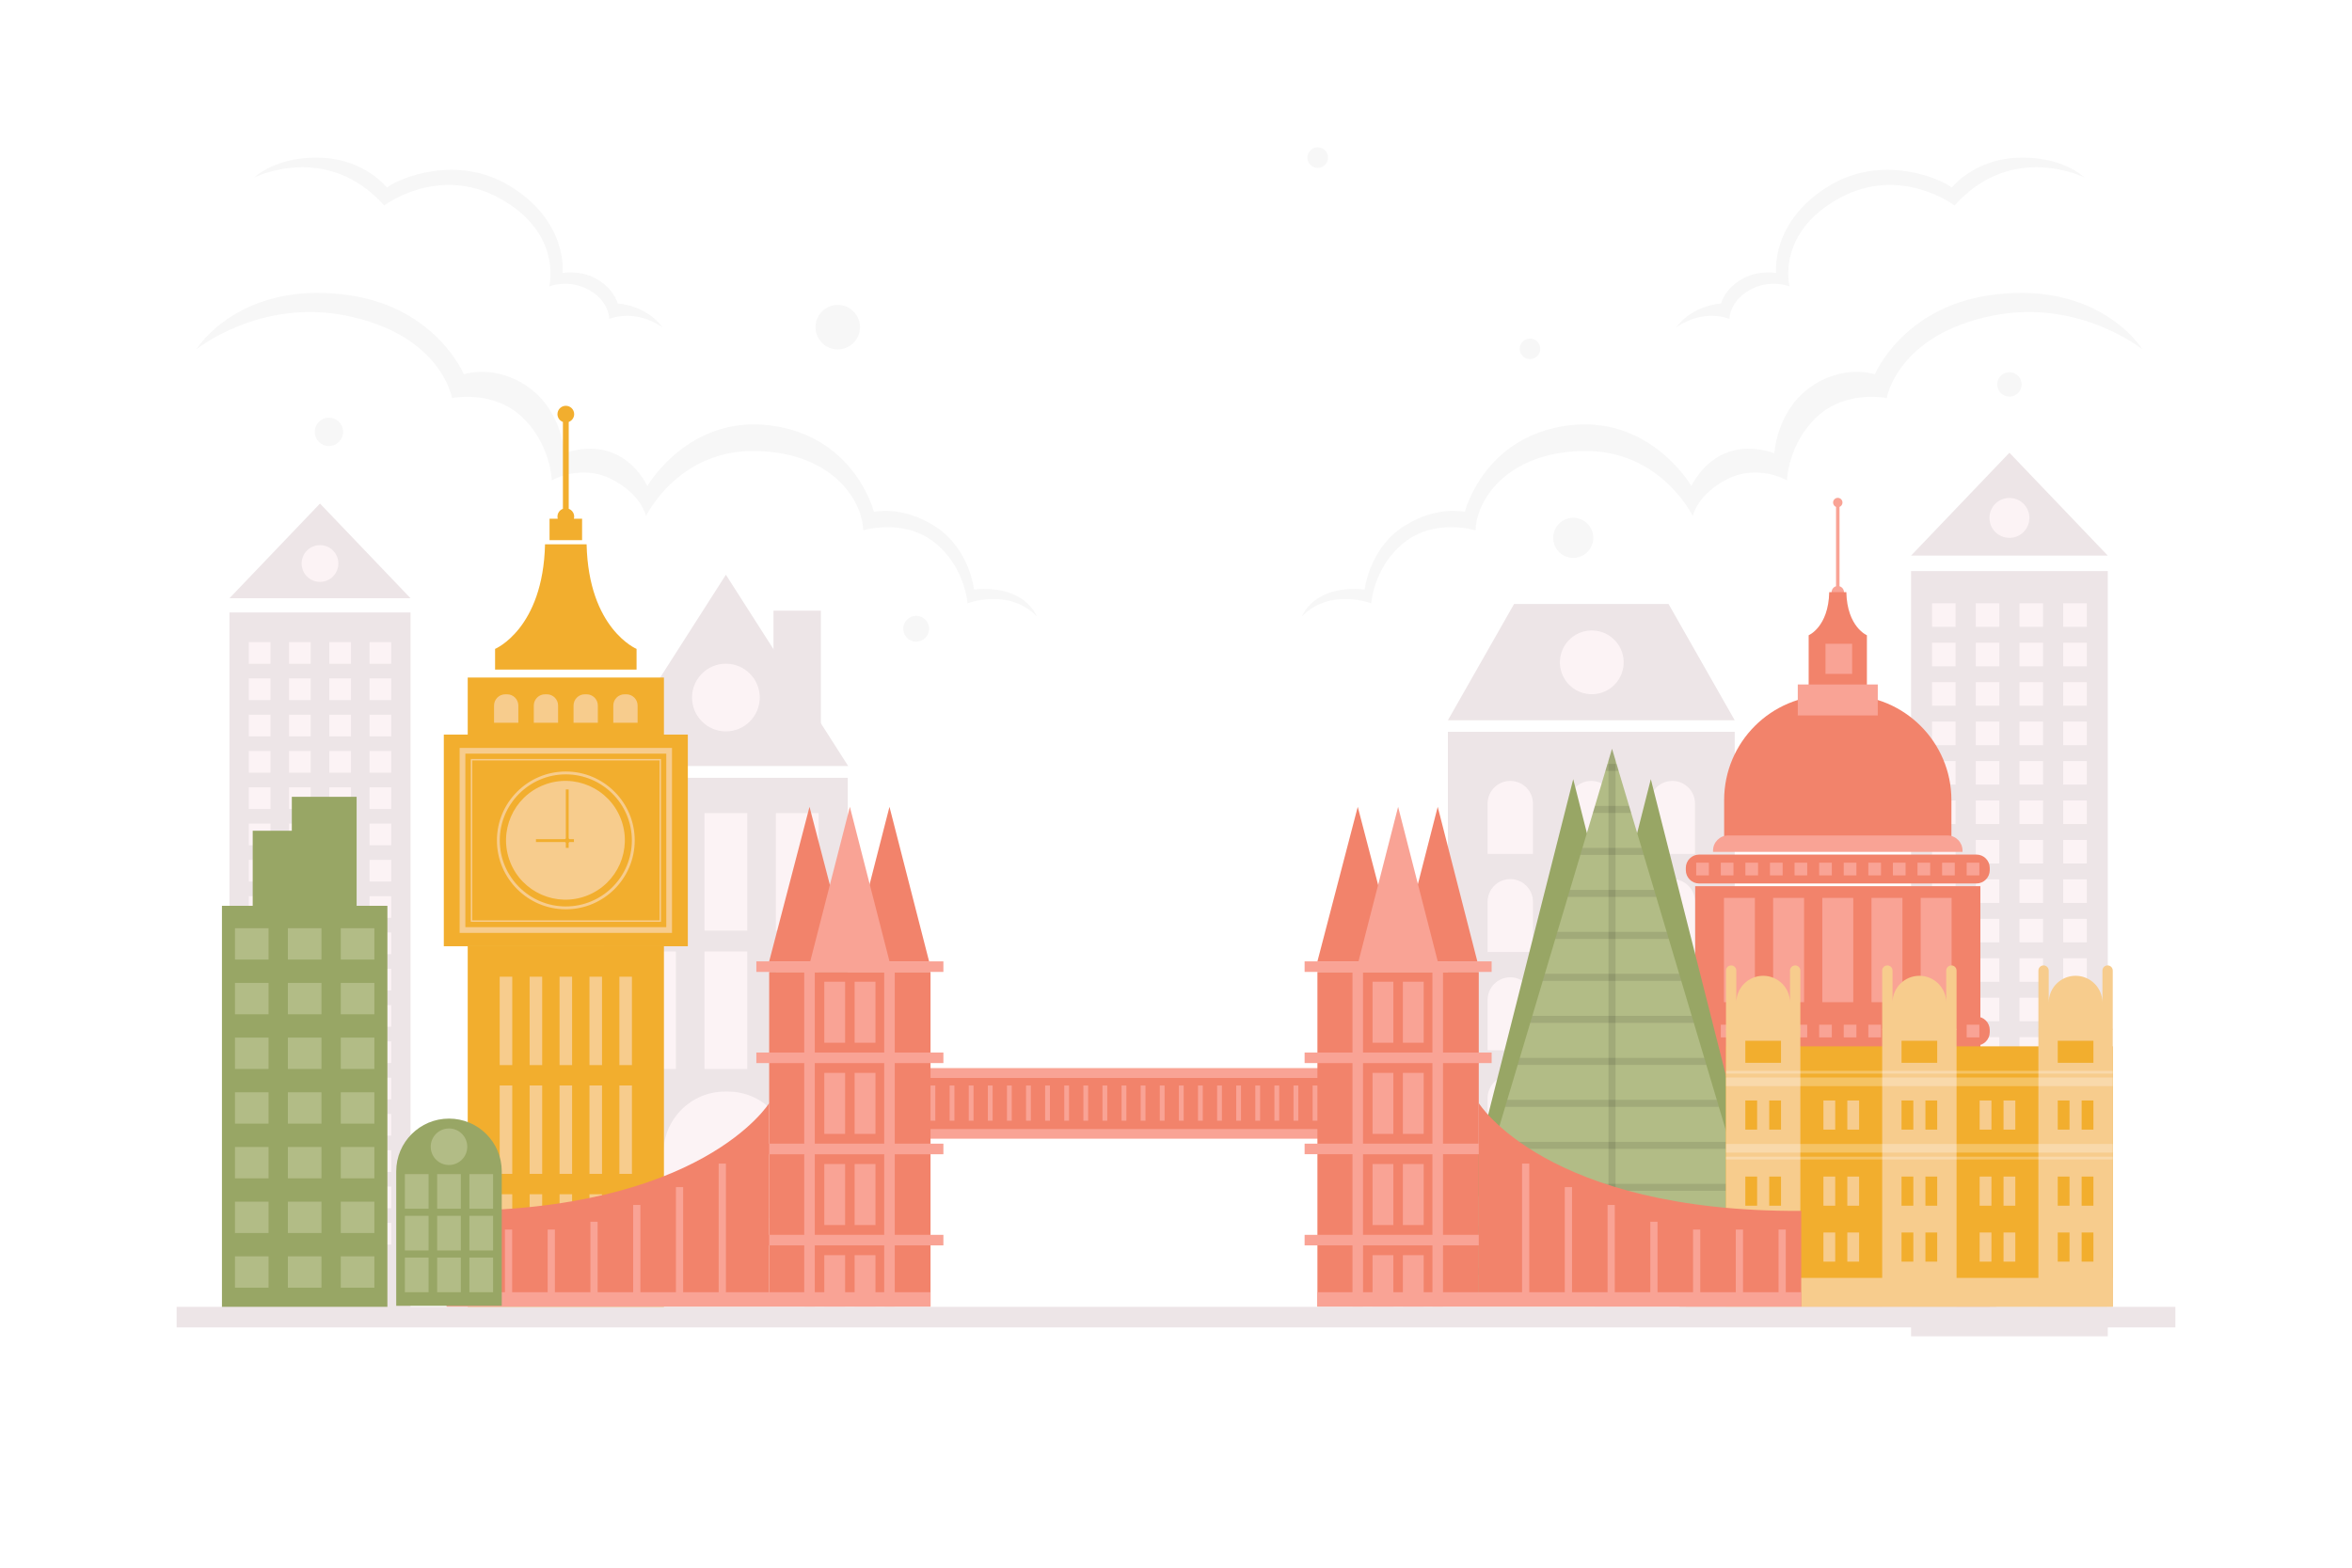 <?xml version="1.0" encoding="utf-8"?>
<!-- Generator: Adobe Illustrator 27.5.0, SVG Export Plug-In . SVG Version: 6.00 Build 0)  -->
<svg version="1.1" xmlns="http://www.w3.org/2000/svg" xmlns:xlink="http://www.w3.org/1999/xlink" x="0px" y="0px"
	 viewBox="0 0 750 500" style="enable-background:new 0 0 750 500;" xml:space="preserve">
<g id="BACKGROUND">
	<rect style="fill:#FFFFFF;" width="750" height="500"/>
</g>
<g id="OBJECTS">
	<g>
		<g>
			<path style="fill:#F7F7F7;" d="M330.626,196.609c0,0-3.689-10.221-20.021-8.585c0,0-1.4-12.989-12.319-20.071
				c-10.607-6.88-19.61-4.686-19.61-4.686s-5.874-23.73-32.435-27.508c-26.561-3.777-39.822,19.266-39.822,19.266
				s-3.248-7.374-10.94-10.538s-15.509,0.106-15.509,0.106s-0.654-13.256-11.235-20.939c-10.641-7.726-20.824-4.284-20.824-4.284
				s-8.813-21.15-36.485-25.192c-31.206-4.558-45.918,12.665-48.793,17.241c0,0,20.067-16.233,47.557-10.785
				c30.581,6.06,33.958,26.339,33.958,26.339s12.871-2.736,22.165,5.889c9.294,8.625,9.655,20.353,9.655,20.353
				s9.044-5.325,18.814-0.492c9.77,4.834,11.227,11.853,11.227,11.853s10.267-21.405,35.316-20.737
				c25.05,0.668,33.843,16.719,33.919,25.316c0,0,12.79-3.97,22.654,3.788c9.863,7.759,10.621,19.48,10.621,19.48
				S321.641,187.37,330.626,196.609z"/>
			<path style="fill:#F7F7F7;" d="M81.105,56.592c0,0,23.109-11.572,41.405,8.949c0,0,17.196-13.068,36.765-2.318
				c20.278,11.14,15.864,28.101,15.864,28.101s5.534-2.108,11.375,0.507c7.788,3.486,7.79,9.889,7.79,9.889
				s7.979-3.489,16.917,2.658c0,0-4.25-6.601-14.253-7.596c0,0-1.328-5.499-8.231-8.552c-4.579-2.025-9.331-1.174-9.331-1.174
				s1.904-16.618-17.266-27.997c-16.536-9.816-34.697-2.354-38.751,0.76c0,0-6.78-8.619-20.002-9.459
				C88.358,49.407,81.105,56.592,81.105,56.592z"/>
			<path style="fill:#F7F7F7;" d="M415.15,196.609c0,0,3.689-10.221,20.021-8.585c0,0,1.4-12.989,12.319-20.071
				c10.607-6.88,19.61-4.686,19.61-4.686s5.873-23.73,32.435-27.508c26.561-3.777,39.822,19.266,39.822,19.266
				s3.248-7.374,10.94-10.538c7.693-3.164,15.509,0.106,15.509,0.106s0.654-13.256,11.236-20.939
				c10.641-7.726,20.824-4.284,20.824-4.284s8.813-21.15,36.485-25.192c31.206-4.558,45.918,12.665,48.793,17.241
				c0,0-20.067-16.233-47.557-10.785c-30.581,6.06-33.958,26.339-33.958,26.339s-12.871-2.736-22.165,5.889
				c-9.294,8.625-9.655,20.353-9.655,20.353s-9.044-5.325-18.814-0.492c-9.77,4.834-11.227,11.853-11.227,11.853
				s-10.267-21.405-35.316-20.737c-25.05,0.668-33.843,16.719-33.919,25.316c0,0-12.79-3.97-22.654,3.788
				c-9.863,7.759-10.621,19.48-10.621,19.48S424.136,187.37,415.15,196.609z"/>
			<path style="fill:#F7F7F7;" d="M664.672,56.592c0,0-23.109-11.572-41.405,8.949c0,0-17.196-13.068-36.765-2.318
				c-20.278,11.14-15.864,28.101-15.864,28.101s-5.534-2.108-11.375,0.507c-7.788,3.486-7.79,9.889-7.79,9.889
				s-7.979-3.489-16.917,2.658c0,0,4.25-6.601,14.253-7.596c0,0,1.328-5.499,8.231-8.552c4.579-2.025,9.331-1.174,9.331-1.174
				s-1.904-16.618,17.266-27.997c16.536-9.816,34.697-2.354,38.751,0.76c0,0,6.78-8.619,20.002-9.459
				C657.418,49.407,664.672,56.592,664.672,56.592z"/>
			<circle style="fill:#F7F7F7;" cx="267.137" cy="104.346" r="7.093"/>
			<path style="fill:#F7F7F7;" d="M109.403,137.735c0,2.495-2.023,4.518-4.518,4.518s-4.518-2.023-4.518-4.518
				c0-2.495,2.023-4.518,4.518-4.518S109.403,135.24,109.403,137.735z"/>
			<path style="fill:#F7F7F7;" d="M491.162,111.255c0,1.813-1.47,3.283-3.283,3.283s-3.283-1.47-3.283-3.283
				c0-1.813,1.47-3.283,3.283-3.283S491.162,109.442,491.162,111.255z"/>
			<path style="fill:#F7F7F7;" d="M508.06,171.542c0,3.531-2.862,6.393-6.393,6.393c-3.53,0-6.393-2.862-6.393-6.393
				c0-3.531,2.862-6.393,6.393-6.393C505.198,165.149,508.06,168.011,508.06,171.542z"/>
			<path style="fill:#F7F7F7;" d="M644.654,122.609c0,2.151-1.744,3.896-3.896,3.896c-2.151,0-3.896-1.744-3.896-3.896
				c0-2.151,1.744-3.895,3.896-3.895C642.91,118.714,644.654,120.458,644.654,122.609z"/>
			<path style="fill:#F7F7F7;" d="M423.473,50.273c0,1.813-1.47,3.283-3.283,3.283s-3.283-1.47-3.283-3.283s1.47-3.283,3.283-3.283
				S423.473,48.46,423.473,50.273z"/>
		</g>
		<g>
			<g>
				<rect x="73.174" y="195.335" style="fill:#EDE5E7;" width="57.733" height="224.616"/>
				<g>
					<g>
						<rect x="79.336" y="204.792" style="fill:#FCF3F5;" width="6.913" height="6.913"/>
						<rect x="92.168" y="204.792" style="fill:#FCF3F5;" width="6.913" height="6.913"/>
						<rect x="105" y="204.792" style="fill:#FCF3F5;" width="6.913" height="6.913"/>
						<rect x="117.832" y="204.792" style="fill:#FCF3F5;" width="6.913" height="6.913"/>
					</g>
					<g>
						<rect x="79.336" y="216.369" style="fill:#FCF3F5;" width="6.913" height="6.913"/>
						<rect x="92.168" y="216.369" style="fill:#FCF3F5;" width="6.913" height="6.913"/>
						<rect x="105" y="216.369" style="fill:#FCF3F5;" width="6.913" height="6.913"/>
						<rect x="117.832" y="216.369" style="fill:#FCF3F5;" width="6.913" height="6.913"/>
					</g>
					<g>
						<rect x="79.336" y="227.945" style="fill:#FCF3F5;" width="6.913" height="6.913"/>
						<rect x="92.168" y="227.945" style="fill:#FCF3F5;" width="6.913" height="6.913"/>
						<rect x="105" y="227.945" style="fill:#FCF3F5;" width="6.913" height="6.913"/>
						<rect x="117.832" y="227.945" style="fill:#FCF3F5;" width="6.913" height="6.913"/>
					</g>
					<g>
						<rect x="79.336" y="239.522" style="fill:#FCF3F5;" width="6.913" height="6.913"/>
						<rect x="92.168" y="239.522" style="fill:#FCF3F5;" width="6.913" height="6.913"/>
						<rect x="105" y="239.522" style="fill:#FCF3F5;" width="6.913" height="6.913"/>
						<rect x="117.832" y="239.522" style="fill:#FCF3F5;" width="6.913" height="6.913"/>
					</g>
					<g>
						<rect x="79.336" y="251.099" style="fill:#FCF3F5;" width="6.913" height="6.913"/>
						<rect x="92.168" y="251.099" style="fill:#FCF3F5;" width="6.913" height="6.913"/>
						<rect x="105" y="251.099" style="fill:#FCF3F5;" width="6.913" height="6.913"/>
						<rect x="117.832" y="251.099" style="fill:#FCF3F5;" width="6.913" height="6.913"/>
					</g>
					<g>
						<rect x="79.336" y="262.676" style="fill:#FCF3F5;" width="6.913" height="6.913"/>
						<rect x="92.168" y="262.676" style="fill:#FCF3F5;" width="6.913" height="6.913"/>
						<rect x="105" y="262.676" style="fill:#FCF3F5;" width="6.913" height="6.913"/>
						<rect x="117.832" y="262.676" style="fill:#FCF3F5;" width="6.913" height="6.913"/>
					</g>
					<g>
						<rect x="79.336" y="274.252" style="fill:#FCF3F5;" width="6.913" height="6.913"/>
						<rect x="92.168" y="274.252" style="fill:#FCF3F5;" width="6.913" height="6.913"/>
						<rect x="105" y="274.252" style="fill:#FCF3F5;" width="6.913" height="6.913"/>
						<rect x="117.832" y="274.252" style="fill:#FCF3F5;" width="6.913" height="6.913"/>
					</g>
					<g>
						<rect x="79.336" y="285.829" style="fill:#FCF3F5;" width="6.913" height="6.913"/>
						<rect x="92.168" y="285.829" style="fill:#FCF3F5;" width="6.913" height="6.913"/>
						<rect x="105" y="285.829" style="fill:#FCF3F5;" width="6.913" height="6.913"/>
						<rect x="117.832" y="285.829" style="fill:#FCF3F5;" width="6.913" height="6.913"/>
					</g>
					<g>
						<rect x="79.336" y="297.406" style="fill:#FCF3F5;" width="6.913" height="6.913"/>
						<rect x="92.168" y="297.406" style="fill:#FCF3F5;" width="6.913" height="6.913"/>
						<rect x="105" y="297.406" style="fill:#FCF3F5;" width="6.913" height="6.913"/>
						<rect x="117.832" y="297.406" style="fill:#FCF3F5;" width="6.913" height="6.913"/>
					</g>
					<g>
						<rect x="79.336" y="308.982" style="fill:#FCF3F5;" width="6.913" height="6.913"/>
						<rect x="92.168" y="308.982" style="fill:#FCF3F5;" width="6.913" height="6.913"/>
						<rect x="105" y="308.982" style="fill:#FCF3F5;" width="6.913" height="6.913"/>
						<rect x="117.832" y="308.982" style="fill:#FCF3F5;" width="6.913" height="6.913"/>
					</g>
					<g>
						<rect x="79.336" y="320.559" style="fill:#FCF3F5;" width="6.913" height="6.913"/>
						<rect x="92.168" y="320.559" style="fill:#FCF3F5;" width="6.913" height="6.913"/>
						<rect x="105" y="320.559" style="fill:#FCF3F5;" width="6.913" height="6.913"/>
						<rect x="117.832" y="320.559" style="fill:#FCF3F5;" width="6.913" height="6.913"/>
					</g>
					<g>
						<rect x="79.336" y="332.136" style="fill:#FCF3F5;" width="6.913" height="6.913"/>
						<rect x="92.168" y="332.136" style="fill:#FCF3F5;" width="6.913" height="6.913"/>
						<rect x="105" y="332.136" style="fill:#FCF3F5;" width="6.913" height="6.913"/>
						<rect x="117.832" y="332.136" style="fill:#FCF3F5;" width="6.913" height="6.913"/>
					</g>
					<g>
						<rect x="79.336" y="343.712" style="fill:#FCF3F5;" width="6.913" height="6.913"/>
						<rect x="92.168" y="343.712" style="fill:#FCF3F5;" width="6.913" height="6.913"/>
						<rect x="105" y="343.712" style="fill:#FCF3F5;" width="6.913" height="6.913"/>
						<rect x="117.832" y="343.712" style="fill:#FCF3F5;" width="6.913" height="6.913"/>
					</g>
					<g>
						<rect x="79.336" y="355.289" style="fill:#FCF3F5;" width="6.913" height="6.913"/>
						<rect x="92.168" y="355.289" style="fill:#FCF3F5;" width="6.913" height="6.913"/>
						<rect x="105" y="355.289" style="fill:#FCF3F5;" width="6.913" height="6.913"/>
						<rect x="117.832" y="355.289" style="fill:#FCF3F5;" width="6.913" height="6.913"/>
					</g>
					<g>
						<rect x="79.336" y="366.866" style="fill:#FCF3F5;" width="6.913" height="6.913"/>
						<rect x="92.168" y="366.866" style="fill:#FCF3F5;" width="6.913" height="6.913"/>
						<rect x="105" y="366.866" style="fill:#FCF3F5;" width="6.913" height="6.913"/>
						<rect x="117.832" y="366.866" style="fill:#FCF3F5;" width="6.913" height="6.913"/>
					</g>
					<g>
						<rect x="79.336" y="378.443" style="fill:#FCF3F5;" width="6.913" height="6.913"/>
						<rect x="92.168" y="378.443" style="fill:#FCF3F5;" width="6.913" height="6.913"/>
						<rect x="105" y="378.443" style="fill:#FCF3F5;" width="6.913" height="6.913"/>
						<rect x="117.832" y="378.443" style="fill:#FCF3F5;" width="6.913" height="6.913"/>
					</g>
					<g>
						<rect x="79.336" y="390.019" style="fill:#FCF3F5;" width="6.913" height="6.913"/>
						<rect x="92.168" y="390.019" style="fill:#FCF3F5;" width="6.913" height="6.913"/>
						<rect x="105" y="390.019" style="fill:#FCF3F5;" width="6.913" height="6.913"/>
						<rect x="117.832" y="390.019" style="fill:#FCF3F5;" width="6.913" height="6.913"/>
					</g>
				</g>
				<polygon style="fill:#EDE5E7;" points="102.04,160.602 73.174,190.798 130.907,190.798 				"/>
				<circle style="fill:#FCF3F5;" cx="102.04" cy="179.727" r="5.859"/>
			</g>
			<g>
				<rect x="609.392" y="182.134" style="fill:#EDE5E7;" width="62.733" height="244.069"/>
				<g>
					<g>
						<rect x="616.088" y="192.411" style="fill:#FCF3F5;" width="7.512" height="7.512"/>
						<rect x="630.031" y="192.411" style="fill:#FCF3F5;" width="7.511" height="7.512"/>
						<rect x="643.975" y="192.411" style="fill:#FCF3F5;" width="7.511" height="7.512"/>
						<rect x="657.918" y="192.411" style="fill:#FCF3F5;" width="7.512" height="7.512"/>
					</g>
					<g>
						<rect x="616.088" y="204.99" style="fill:#FCF3F5;" width="7.512" height="7.512"/>
						<rect x="630.031" y="204.99" style="fill:#FCF3F5;" width="7.511" height="7.512"/>
						<rect x="643.975" y="204.99" style="fill:#FCF3F5;" width="7.511" height="7.512"/>
						<rect x="657.918" y="204.99" style="fill:#FCF3F5;" width="7.512" height="7.512"/>
					</g>
					<g>
						<rect x="616.088" y="217.569" style="fill:#FCF3F5;" width="7.512" height="7.511"/>
						<rect x="630.031" y="217.569" style="fill:#FCF3F5;" width="7.511" height="7.511"/>
						<rect x="643.975" y="217.569" style="fill:#FCF3F5;" width="7.511" height="7.511"/>
						<rect x="657.918" y="217.569" style="fill:#FCF3F5;" width="7.512" height="7.511"/>
					</g>
					<g>
						<rect x="616.088" y="230.148" style="fill:#FCF3F5;" width="7.512" height="7.511"/>
						<rect x="630.031" y="230.148" style="fill:#FCF3F5;" width="7.511" height="7.511"/>
						<rect x="643.975" y="230.148" style="fill:#FCF3F5;" width="7.511" height="7.511"/>
						<rect x="657.918" y="230.148" style="fill:#FCF3F5;" width="7.512" height="7.511"/>
					</g>
					<g>
						<rect x="616.088" y="242.728" style="fill:#FCF3F5;" width="7.512" height="7.511"/>
						<rect x="630.031" y="242.728" style="fill:#FCF3F5;" width="7.511" height="7.511"/>
						<rect x="643.975" y="242.728" style="fill:#FCF3F5;" width="7.511" height="7.511"/>
						<rect x="657.918" y="242.728" style="fill:#FCF3F5;" width="7.512" height="7.511"/>
					</g>
					<g>
						<rect x="616.088" y="255.307" style="fill:#FCF3F5;" width="7.512" height="7.511"/>
						<rect x="630.031" y="255.307" style="fill:#FCF3F5;" width="7.511" height="7.511"/>
						<rect x="643.975" y="255.307" style="fill:#FCF3F5;" width="7.511" height="7.511"/>
						<rect x="657.918" y="255.307" style="fill:#FCF3F5;" width="7.512" height="7.511"/>
					</g>
					<g>
						<rect x="616.088" y="267.886" style="fill:#FCF3F5;" width="7.512" height="7.512"/>
						<rect x="630.031" y="267.886" style="fill:#FCF3F5;" width="7.511" height="7.512"/>
						<rect x="643.975" y="267.886" style="fill:#FCF3F5;" width="7.511" height="7.512"/>
						<rect x="657.918" y="267.886" style="fill:#FCF3F5;" width="7.512" height="7.512"/>
					</g>
					<g>
						<rect x="616.088" y="280.466" style="fill:#FCF3F5;" width="7.512" height="7.512"/>
						<rect x="630.031" y="280.466" style="fill:#FCF3F5;" width="7.511" height="7.512"/>
						<rect x="643.975" y="280.466" style="fill:#FCF3F5;" width="7.511" height="7.512"/>
						<rect x="657.918" y="280.466" style="fill:#FCF3F5;" width="7.512" height="7.512"/>
					</g>
					<g>
						<rect x="616.088" y="293.045" style="fill:#FCF3F5;" width="7.512" height="7.512"/>
						<rect x="630.031" y="293.045" style="fill:#FCF3F5;" width="7.511" height="7.512"/>
						<rect x="643.975" y="293.045" style="fill:#FCF3F5;" width="7.511" height="7.512"/>
						<rect x="657.918" y="293.045" style="fill:#FCF3F5;" width="7.512" height="7.512"/>
					</g>
					<g>
						<rect x="616.088" y="305.624" style="fill:#FCF3F5;" width="7.512" height="7.511"/>
						<rect x="630.031" y="305.624" style="fill:#FCF3F5;" width="7.511" height="7.511"/>
						<rect x="643.975" y="305.624" style="fill:#FCF3F5;" width="7.511" height="7.511"/>
						<rect x="657.918" y="305.624" style="fill:#FCF3F5;" width="7.512" height="7.511"/>
					</g>
					<g>
						<rect x="616.088" y="318.203" style="fill:#FCF3F5;" width="7.512" height="7.511"/>
						<rect x="630.031" y="318.203" style="fill:#FCF3F5;" width="7.511" height="7.511"/>
						<rect x="643.975" y="318.203" style="fill:#FCF3F5;" width="7.511" height="7.511"/>
						<rect x="657.918" y="318.203" style="fill:#FCF3F5;" width="7.512" height="7.511"/>
					</g>
					<g>
						<rect x="616.088" y="330.783" style="fill:#FCF3F5;" width="7.512" height="7.511"/>
						<rect x="630.031" y="330.783" style="fill:#FCF3F5;" width="7.511" height="7.511"/>
						<rect x="643.975" y="330.783" style="fill:#FCF3F5;" width="7.511" height="7.511"/>
						<rect x="657.918" y="330.783" style="fill:#FCF3F5;" width="7.512" height="7.511"/>
					</g>
					<g>
						<rect x="616.088" y="343.362" style="fill:#FCF3F5;" width="7.512" height="7.511"/>
						<rect x="630.031" y="343.362" style="fill:#FCF3F5;" width="7.511" height="7.511"/>
						<rect x="643.975" y="343.362" style="fill:#FCF3F5;" width="7.511" height="7.511"/>
						<rect x="657.918" y="343.362" style="fill:#FCF3F5;" width="7.512" height="7.511"/>
					</g>
					<g>
						<rect x="616.088" y="355.941" style="fill:#FCF3F5;" width="7.512" height="7.511"/>
						<rect x="630.031" y="355.941" style="fill:#FCF3F5;" width="7.511" height="7.511"/>
						<rect x="643.975" y="355.941" style="fill:#FCF3F5;" width="7.511" height="7.511"/>
						<rect x="657.918" y="355.941" style="fill:#FCF3F5;" width="7.512" height="7.511"/>
					</g>
					<g>
						<rect x="616.088" y="368.521" style="fill:#FCF3F5;" width="7.512" height="7.512"/>
						<rect x="630.031" y="368.521" style="fill:#FCF3F5;" width="7.511" height="7.512"/>
						<rect x="643.975" y="368.521" style="fill:#FCF3F5;" width="7.511" height="7.512"/>
						<rect x="657.918" y="368.521" style="fill:#FCF3F5;" width="7.512" height="7.512"/>
					</g>
					<g>
						<rect x="616.088" y="381.1" style="fill:#FCF3F5;" width="7.512" height="7.512"/>
						<rect x="630.031" y="381.1" style="fill:#FCF3F5;" width="7.511" height="7.512"/>
						<rect x="643.975" y="381.1" style="fill:#FCF3F5;" width="7.511" height="7.512"/>
						<rect x="657.918" y="381.1" style="fill:#FCF3F5;" width="7.512" height="7.512"/>
					</g>
					<g>
						<rect x="616.088" y="393.679" style="fill:#FCF3F5;" width="7.512" height="7.512"/>
						<rect x="630.031" y="393.679" style="fill:#FCF3F5;" width="7.511" height="7.512"/>
						<rect x="643.975" y="393.679" style="fill:#FCF3F5;" width="7.511" height="7.512"/>
						<rect x="657.918" y="393.679" style="fill:#FCF3F5;" width="7.512" height="7.512"/>
					</g>
				</g>
				<polygon style="fill:#EDE5E7;" points="640.759,144.394 609.392,177.205 672.125,177.205 				"/>
				<path style="fill:#FCF3F5;" d="M647.125,165.176c0,3.516-2.85,6.366-6.366,6.366c-3.516,0-6.366-2.85-6.366-6.366
					s2.85-6.366,6.366-6.366C644.275,158.809,647.125,161.66,647.125,165.176z"/>
			</g>
			<g>
				<rect x="192.61" y="248.073" style="fill:#EDE5E7;" width="77.721" height="140.283"/>
				<polygon style="fill:#EDE5E7;" points="231.47,183.302 192.468,244.329 270.473,244.329 				"/>
				<rect x="246.647" y="194.765" style="fill:#EDE5E7;" width="15.113" height="41.021"/>
				<circle style="fill:#FCF3F5;" cx="231.47" cy="222.472" r="10.795"/>
				<g>
					<rect x="201.906" y="259.333" style="fill:#FCF3F5;" width="13.629" height="37.479"/>
					<rect x="224.656" y="259.333" style="fill:#FCF3F5;" width="13.629" height="37.479"/>
					<rect x="247.407" y="259.333" style="fill:#FCF3F5;" width="13.629" height="37.479"/>
				</g>
				<g>
					<rect x="201.906" y="303.47" style="fill:#FCF3F5;" width="13.629" height="37.479"/>
					<rect x="224.656" y="303.47" style="fill:#FCF3F5;" width="13.629" height="37.479"/>
					<rect x="247.407" y="303.47" style="fill:#FCF3F5;" width="13.629" height="37.479"/>
				</g>
				<path style="fill:#FCF3F5;" d="M232.083,348.145h-0.864c-10.865,0-19.674,8.808-19.674,19.674v20.537h40.211v-20.537
					C251.757,356.953,242.949,348.145,232.083,348.145z"/>
			</g>
			<g>
				<rect x="461.699" y="233.408" style="fill:#EDE5E7;" width="91.465" height="148.536"/>
				<polygon style="fill:#EDE5E7;" points="532.06,192.638 482.803,192.638 461.699,229.724 553.164,229.724 				"/>
				<g>
					<g>
						<path style="fill:#FCF3F5;" d="M488.825,272.332h-14.466V256.3c0-3.995,3.238-7.233,7.233-7.233l0,0
							c3.995,0,7.233,3.238,7.233,7.233V272.332z"/>
						<path style="fill:#FCF3F5;" d="M514.664,272.332h-14.466V256.3c0-3.995,3.238-7.233,7.233-7.233l0,0
							c3.995,0,7.233,3.238,7.233,7.233V272.332z"/>
						<path style="fill:#FCF3F5;" d="M540.504,272.332h-14.466V256.3c0-3.995,3.238-7.233,7.233-7.233l0,0
							c3.995,0,7.233,3.238,7.233,7.233V272.332z"/>
					</g>
					<g>
						<path style="fill:#FCF3F5;" d="M488.825,303.649h-14.466v-16.032c0-3.995,3.238-7.233,7.233-7.233l0,0
							c3.995,0,7.233,3.238,7.233,7.233V303.649z"/>
						<path style="fill:#FCF3F5;" d="M514.664,303.649h-14.466v-16.032c0-3.995,3.238-7.233,7.233-7.233l0,0
							c3.995,0,7.233,3.238,7.233,7.233V303.649z"/>
						<path style="fill:#FCF3F5;" d="M540.504,303.649h-14.466v-16.032c0-3.995,3.238-7.233,7.233-7.233l0,0
							c3.995,0,7.233,3.238,7.233,7.233V303.649z"/>
					</g>
					<g>
						<path style="fill:#FCF3F5;" d="M488.825,334.967h-14.466v-16.032c0-3.995,3.238-7.233,7.233-7.233l0,0
							c3.995,0,7.233,3.238,7.233,7.233V334.967z"/>
						<path style="fill:#FCF3F5;" d="M514.664,334.967h-14.466v-16.032c0-3.995,3.238-7.233,7.233-7.233l0,0
							c3.995,0,7.233,3.238,7.233,7.233V334.967z"/>
						<path style="fill:#FCF3F5;" d="M540.504,334.967h-14.466v-16.032c0-3.995,3.238-7.233,7.233-7.233l0,0
							c3.995,0,7.233,3.238,7.233,7.233V334.967z"/>
					</g>
					<g>
						<path style="fill:#FCF3F5;" d="M488.825,366.285h-14.466v-16.032c0-3.995,3.238-7.233,7.233-7.233l0,0
							c3.995,0,7.233,3.238,7.233,7.233V366.285z"/>
						<path style="fill:#FCF3F5;" d="M514.664,366.285h-14.466v-16.032c0-3.995,3.238-7.233,7.233-7.233l0,0
							c3.995,0,7.233,3.238,7.233,7.233V366.285z"/>
						<path style="fill:#FCF3F5;" d="M540.504,366.285h-14.466v-16.032c0-3.995,3.238-7.233,7.233-7.233l0,0
							c3.995,0,7.233,3.238,7.233,7.233V366.285z"/>
					</g>
				</g>
				
					<ellipse transform="matrix(0.161 -0.987 0.987 0.161 217.455 678.083)" style="fill:#FCF3F5;" cx="507.431" cy="211.181" rx="10.169" ry="10.169"/>
			</g>
			<g>
				<path style="fill:#F9A395;" d="M588,188.869c0-0.896-0.601-1.643-1.418-1.884v-25.314c0.552-0.221,0.943-0.758,0.943-1.389
					c0-0.827-0.671-1.498-1.498-1.498c-0.827,0-1.498,0.671-1.498,1.498c0,0.631,0.391,1.168,0.943,1.389v25.314
					c-0.818,0.241-1.418,0.989-1.418,1.884c0,0.896,0.601,1.644,1.418,1.885v2.169h1.11v-2.169
					C587.4,190.512,588,189.764,588,188.869z"/>
				<path style="fill:#F2836B;" d="M588.756,188.869h-5.458c-0.252,11.114-6.558,13.736-6.558,13.736v1.849v0.866v26.842h18.574
					v-26.842v-0.866v-1.849C595.314,202.605,589.008,199.983,588.756,188.869z"/>
				<rect x="540.556" y="282.64" style="fill:#F2836B;" width="90.942" height="130.085"/>
				<path style="fill:#F2836B;" d="M622.263,269.523H549.79v-14.336c0-18.47,14.973-33.443,33.443-33.443h5.586
					c18.47,0,33.443,14.973,33.443,33.443V269.523z"/>
				<rect x="573.273" y="218.307" style="fill:#F9A395;" width="25.508" height="9.874"/>
				<path style="fill:#F9A395;" d="M625.803,271.701H546.25v-0.404c0-2.673,2.167-4.84,4.84-4.84h69.873
					c2.673,0,4.84,2.167,4.84,4.84V271.701z"/>
				<path style="fill:#F2836B;" d="M630.231,281.78h-88.408c-2.35,0-4.255-1.905-4.255-4.255v-0.711c0-2.35,1.905-4.255,4.255-4.255
					h88.408c2.35,0,4.255,1.905,4.255,4.255v0.711C634.485,279.875,632.581,281.78,630.231,281.78z"/>
				<g>
					<rect x="540.881" y="275.15" style="fill:#F9A395;" width="4.04" height="4.04"/>
					<rect x="548.722" y="275.15" style="fill:#F9A395;" width="4.04" height="4.04"/>
					<rect x="556.563" y="275.15" style="fill:#F9A395;" width="4.04" height="4.04"/>
					<rect x="564.404" y="275.15" style="fill:#F9A395;" width="4.04" height="4.04"/>
					<rect x="572.245" y="275.15" style="fill:#F9A395;" width="4.04" height="4.04"/>
					<rect x="580.086" y="275.15" style="fill:#F9A395;" width="4.04" height="4.04"/>
					<rect x="587.927" y="275.15" style="fill:#F9A395;" width="4.04" height="4.04"/>
					<rect x="595.768" y="275.15" style="fill:#F9A395;" width="4.04" height="4.04"/>
					<rect x="603.609" y="275.15" style="fill:#F9A395;" width="4.04" height="4.04"/>
					<rect x="611.45" y="275.15" style="fill:#F9A395;" width="4.04" height="4.04"/>
					<rect x="619.291" y="275.15" style="fill:#F9A395;" width="4.04" height="4.04"/>
					<rect x="627.132" y="275.15" style="fill:#F9A395;" width="4.04" height="4.04"/>
				</g>
				<path style="fill:#F2836B;" d="M630.231,333.457h-88.408c-2.35,0-4.255-1.905-4.255-4.255v-0.711
					c0-2.35,1.905-4.255,4.255-4.255h88.408c2.35,0,4.255,1.905,4.255,4.255v0.711C634.485,331.552,632.581,333.457,630.231,333.457
					z"/>
				<g>
					<rect x="540.881" y="326.827" style="fill:#F9A395;" width="4.04" height="4.04"/>
					<rect x="548.722" y="326.827" style="fill:#F9A395;" width="4.04" height="4.04"/>
					<rect x="556.563" y="326.827" style="fill:#F9A395;" width="4.04" height="4.04"/>
					<rect x="564.404" y="326.827" style="fill:#F9A395;" width="4.04" height="4.04"/>
					<rect x="572.245" y="326.827" style="fill:#F9A395;" width="4.04" height="4.04"/>
					<rect x="580.086" y="326.827" style="fill:#F9A395;" width="4.04" height="4.04"/>
					<rect x="587.927" y="326.827" style="fill:#F9A395;" width="4.04" height="4.04"/>
					<rect x="595.768" y="326.827" style="fill:#F9A395;" width="4.04" height="4.04"/>
					<rect x="603.609" y="326.827" style="fill:#F9A395;" width="4.04" height="4.04"/>
					<rect x="611.45" y="326.827" style="fill:#F9A395;" width="4.04" height="4.04"/>
					<rect x="619.291" y="326.827" style="fill:#F9A395;" width="4.04" height="4.04"/>
					<rect x="627.132" y="326.827" style="fill:#F9A395;" width="4.04" height="4.04"/>
				</g>
				<g>
					<rect x="549.732" y="286.375" style="fill:#F9A395;" width="9.861" height="33.266"/>
					<rect x="565.414" y="286.375" style="fill:#F9A395;" width="9.861" height="33.266"/>
					<rect x="581.096" y="286.375" style="fill:#F9A395;" width="9.861" height="33.266"/>
					<rect x="596.778" y="286.375" style="fill:#F9A395;" width="9.861" height="33.266"/>
					<rect x="612.46" y="286.375" style="fill:#F9A395;" width="9.861" height="33.266"/>
				</g>
				<path style="fill:#F2836B;" d="M630.231,389.864h-88.408c-2.35,0-4.255-1.905-4.255-4.255v-0.711
					c0-2.35,1.905-4.255,4.255-4.255h88.408c2.35,0,4.255,1.905,4.255,4.255v0.711C634.485,387.959,632.581,389.864,630.231,389.864
					z"/>
				<g>
					<rect x="540.881" y="383.234" style="fill:#F9A395;" width="4.04" height="4.04"/>
					<rect x="548.722" y="383.234" style="fill:#F9A395;" width="4.04" height="4.04"/>
					<rect x="556.563" y="383.234" style="fill:#F9A395;" width="4.04" height="4.04"/>
					<rect x="564.404" y="383.234" style="fill:#F9A395;" width="4.04" height="4.04"/>
					<rect x="572.245" y="383.234" style="fill:#F9A395;" width="4.04" height="4.04"/>
					<rect x="580.086" y="383.234" style="fill:#F9A395;" width="4.04" height="4.04"/>
					<rect x="587.927" y="383.234" style="fill:#F9A395;" width="4.04" height="4.04"/>
					<rect x="595.768" y="383.234" style="fill:#F9A395;" width="4.04" height="4.04"/>
					<rect x="603.609" y="383.234" style="fill:#F9A395;" width="4.04" height="4.04"/>
					<rect x="611.45" y="383.234" style="fill:#F9A395;" width="4.04" height="4.04"/>
					<rect x="619.291" y="383.234" style="fill:#F9A395;" width="4.04" height="4.04"/>
					<rect x="627.132" y="383.234" style="fill:#F9A395;" width="4.04" height="4.04"/>
				</g>
				<g>
					<rect x="549.732" y="342.783" style="fill:#F9A395;" width="9.861" height="33.266"/>
					<rect x="565.414" y="342.783" style="fill:#F9A395;" width="9.861" height="33.266"/>
					<rect x="581.096" y="342.783" style="fill:#F9A395;" width="9.861" height="33.266"/>
					<rect x="596.778" y="342.783" style="fill:#F9A395;" width="9.861" height="33.266"/>
					<rect x="612.46" y="342.783" style="fill:#F9A395;" width="9.861" height="33.266"/>
				</g>
				<rect x="537.568" y="402.958" style="fill:#F2836B;" width="96.917" height="13.843"/>
				<rect x="535.594" y="408.404" style="fill:#F2836B;" width="100.866" height="8.397"/>
				<rect x="582.106" y="205.319" style="fill:#F9A395;" width="8.496" height="9.606"/>
			</g>
			<g>
				<g>
					<polygon style="fill:#98A665;" points="501.667,248.505 459.189,416.133 544.146,416.133 					"/>
					<polygon style="fill:#98A665;" points="526.41,248.505 483.931,416.133 568.888,416.133 					"/>
				</g>
				<g>
					<defs>
						<polygon id="SVGID_1_" points="514.039,238.811 461.143,416.133 566.934,416.133 						"/>
					</defs>
					<clipPath id="SVGID_00000005224892709651624910000004489614652933765257_">
						<use xlink:href="#SVGID_1_"  style="overflow:visible;"/>
					</clipPath>
					<polygon style="clip-path:url(#SVGID_00000005224892709651624910000004489614652933765257_);fill:#B2BC86;" points="
						514.039,238.811 461.143,416.133 566.934,416.133 					"/>
					<g style="clip-path:url(#SVGID_00000005224892709651624910000004489614652933765257_);">
						<rect x="451.583" y="404.356" style="opacity:0.1;" width="116.832" height="2.237"/>
						<rect x="451.583" y="390.964" style="opacity:0.1;" width="116.832" height="2.237"/>
						<rect x="451.583" y="377.572" style="opacity:0.1;" width="116.832" height="2.237"/>
						<rect x="451.583" y="364.179" style="opacity:0.1;" width="116.832" height="2.237"/>
						<rect x="451.583" y="350.787" style="opacity:0.1;" width="116.832" height="2.237"/>
						<rect x="451.583" y="337.394" style="opacity:0.1;" width="116.832" height="2.237"/>
						<rect x="451.583" y="324.002" style="opacity:0.1;" width="116.832" height="2.237"/>
						<rect x="451.583" y="310.609" style="opacity:0.1;" width="116.832" height="2.237"/>
						<rect x="451.583" y="297.217" style="opacity:0.1;" width="116.832" height="2.237"/>
						<rect x="451.583" y="283.825" style="opacity:0.1;" width="116.832" height="2.237"/>
						<rect x="451.583" y="270.432" style="opacity:0.1;" width="116.832" height="2.237"/>
						<rect x="451.583" y="257.04" style="opacity:0.1;" width="116.832" height="2.237"/>
						<rect x="451.583" y="243.647" style="opacity:0.1;" width="116.832" height="2.237"/>
						
							<rect x="421.682" y="329.3" transform="matrix(6.123234e-17 -1 1 6.123234e-17 183.62 844.457)" style="opacity:0.1;" width="184.712" height="2.237"/>
					</g>
				</g>
			</g>
			<g>
				<rect x="550.378" y="333.716" style="fill:#F2AE2E;" width="123.333" height="83.085"/>
				<rect x="550.378" y="328.142" style="fill:#F7CC8D;" width="23.711" height="88.66"/>
				<rect x="600.189" y="328.142" style="fill:#F7CC8D;" width="23.711" height="88.66"/>
				<rect x="650" y="328.142" style="fill:#F7CC8D;" width="23.711" height="88.66"/>
				<path style="fill:#F7CC8D;" d="M572.444,307.913c-0.909,0-1.645,0.737-1.645,1.645v10.227c0-4.73-3.835-8.565-8.565-8.565
					s-8.565,3.835-8.565,8.565v-10.227c0-0.909-0.737-1.645-1.645-1.645c-0.909,0-1.645,0.737-1.645,1.645v18.792h3.291h17.13h3.291
					v-18.792C574.089,308.65,573.353,307.913,572.444,307.913z"/>
				<path style="fill:#F7CC8D;" d="M622.255,307.913c-0.909,0-1.645,0.737-1.645,1.645v10.227c0-4.73-3.835-8.565-8.565-8.565
					c-4.73,0-8.565,3.835-8.565,8.565v-10.227c0-0.909-0.737-1.645-1.645-1.645c-0.909,0-1.645,0.737-1.645,1.645v18.792h3.291
					h17.13h3.291v-18.792C623.9,308.65,623.164,307.913,622.255,307.913z"/>
				<path style="fill:#F7CC8D;" d="M672.066,307.913c-0.909,0-1.645,0.737-1.645,1.645v10.227c0-4.73-3.835-8.565-8.565-8.565
					s-8.565,3.835-8.565,8.565v-10.227c0-0.909-0.737-1.645-1.645-1.645c-0.909,0-1.645,0.737-1.645,1.645v18.792h3.291h17.13h3.291
					v-18.792C673.711,308.65,672.975,307.913,672.066,307.913z"/>
				<rect x="550.378" y="343.657" style="opacity:0.26;fill:#FFFFFF;" width="123.333" height="2.758"/>
				<rect x="550.378" y="364.856" style="opacity:0.26;fill:#FFFFFF;" width="123.333" height="2.758"/>
				<rect x="550.378" y="341.532" style="opacity:0.26;fill:#FFFFFF;" width="123.333" height="0.889"/>
				<rect x="550.378" y="368.914" style="opacity:0.26;fill:#FFFFFF;" width="123.333" height="0.889"/>
				<g>
					<g>
						<rect x="581.451" y="350.989" style="fill:#F7CC8D;" width="3.76" height="9.292"/>
						<rect x="589.068" y="350.989" style="fill:#F7CC8D;" width="3.76" height="9.292"/>
					</g>
					<g>
						<rect x="631.262" y="350.989" style="fill:#F7CC8D;" width="3.76" height="9.292"/>
						<rect x="638.879" y="350.989" style="fill:#F7CC8D;" width="3.76" height="9.292"/>
					</g>
					<g>
						<rect x="581.451" y="375.258" style="fill:#F7CC8D;" width="3.76" height="9.292"/>
						<rect x="589.068" y="375.258" style="fill:#F7CC8D;" width="3.76" height="9.292"/>
					</g>
					<g>
						<rect x="631.262" y="375.258" style="fill:#F7CC8D;" width="3.76" height="9.292"/>
						<rect x="638.879" y="375.258" style="fill:#F7CC8D;" width="3.76" height="9.292"/>
					</g>
					<g>
						<rect x="581.451" y="393.097" style="fill:#F7CC8D;" width="3.76" height="9.292"/>
						<rect x="589.068" y="393.097" style="fill:#F7CC8D;" width="3.76" height="9.292"/>
					</g>
					<g>
						<rect x="631.262" y="393.097" style="fill:#F7CC8D;" width="3.76" height="9.292"/>
						<rect x="638.879" y="393.097" style="fill:#F7CC8D;" width="3.76" height="9.292"/>
					</g>
				</g>
				<g>
					<rect x="556.545" y="331.947" style="fill:#F2AE2E;" width="11.377" height="7.027"/>
					<rect x="606.357" y="331.947" style="fill:#F2AE2E;" width="11.377" height="7.027"/>
					<rect x="656.167" y="331.947" style="fill:#F2AE2E;" width="11.377" height="7.027"/>
					<g>
						<rect x="556.545" y="350.989" style="fill:#F2AE2E;" width="3.76" height="9.292"/>
						<rect x="564.162" y="350.989" style="fill:#F2AE2E;" width="3.76" height="9.292"/>
					</g>
					<g>
						<rect x="606.357" y="350.989" style="fill:#F2AE2E;" width="3.76" height="9.292"/>
						<rect x="613.973" y="350.989" style="fill:#F2AE2E;" width="3.76" height="9.292"/>
					</g>
					<g>
						<rect x="656.167" y="350.989" style="fill:#F2AE2E;" width="3.76" height="9.292"/>
						<rect x="663.784" y="350.989" style="fill:#F2AE2E;" width="3.76" height="9.292"/>
					</g>
					<g>
						<rect x="556.545" y="375.258" style="fill:#F2AE2E;" width="3.76" height="9.292"/>
						<rect x="564.162" y="375.258" style="fill:#F2AE2E;" width="3.76" height="9.292"/>
					</g>
					<g>
						<rect x="606.357" y="375.258" style="fill:#F2AE2E;" width="3.76" height="9.292"/>
						<rect x="613.973" y="375.258" style="fill:#F2AE2E;" width="3.76" height="9.292"/>
					</g>
					<g>
						<rect x="656.167" y="375.258" style="fill:#F2AE2E;" width="3.76" height="9.292"/>
						<rect x="663.784" y="375.258" style="fill:#F2AE2E;" width="3.76" height="9.292"/>
					</g>
					<g>
						<rect x="556.545" y="393.097" style="fill:#F2AE2E;" width="3.76" height="9.292"/>
						<rect x="564.162" y="393.097" style="fill:#F2AE2E;" width="3.76" height="9.292"/>
					</g>
					<g>
						<rect x="606.357" y="393.097" style="fill:#F2AE2E;" width="3.76" height="9.292"/>
						<rect x="613.973" y="393.097" style="fill:#F2AE2E;" width="3.76" height="9.292"/>
					</g>
					<g>
						<rect x="656.167" y="393.097" style="fill:#F2AE2E;" width="3.76" height="9.292"/>
						<rect x="663.784" y="393.097" style="fill:#F2AE2E;" width="3.76" height="9.292"/>
					</g>
				</g>
				<rect x="550.378" y="407.577" style="fill:#F7CC8D;" width="123.333" height="9.224"/>
			</g>
			<g>
				<polygon style="fill:#98A665;" points="113.721,288.901 113.721,254.135 93.054,254.135 93.054,264.96 80.584,264.96 
					80.584,288.901 70.773,288.901 70.773,417.05 123.532,417.05 123.532,288.901 				"/>
				<g>
					<g>
						<rect x="74.926" y="296.049" style="fill:#B2BC86;" width="10.711" height="10.001"/>
						<rect x="91.797" y="296.049" style="fill:#B2BC86;" width="10.711" height="10.001"/>
						<rect x="108.668" y="296.049" style="fill:#B2BC86;" width="10.711" height="10.001"/>
					</g>
					<g>
						<rect x="74.926" y="313.491" style="fill:#B2BC86;" width="10.711" height="10.001"/>
						<rect x="91.797" y="313.491" style="fill:#B2BC86;" width="10.711" height="10.001"/>
						<rect x="108.668" y="313.491" style="fill:#B2BC86;" width="10.711" height="10.001"/>
					</g>
					<g>
						<rect x="74.926" y="330.933" style="fill:#B2BC86;" width="10.711" height="10.001"/>
						<rect x="91.797" y="330.933" style="fill:#B2BC86;" width="10.711" height="10.001"/>
						<rect x="108.668" y="330.933" style="fill:#B2BC86;" width="10.711" height="10.001"/>
					</g>
					<g>
						<rect x="74.926" y="348.375" style="fill:#B2BC86;" width="10.711" height="10.002"/>
						<rect x="91.797" y="348.375" style="fill:#B2BC86;" width="10.711" height="10.002"/>
						<rect x="108.668" y="348.375" style="fill:#B2BC86;" width="10.711" height="10.002"/>
					</g>
					<g>
						<rect x="74.926" y="365.817" style="fill:#B2BC86;" width="10.711" height="10.002"/>
						<rect x="91.797" y="365.817" style="fill:#B2BC86;" width="10.711" height="10.002"/>
						<rect x="108.668" y="365.817" style="fill:#B2BC86;" width="10.711" height="10.002"/>
					</g>
					<g>
						<rect x="74.926" y="383.259" style="fill:#B2BC86;" width="10.711" height="10.002"/>
						<rect x="91.797" y="383.259" style="fill:#B2BC86;" width="10.711" height="10.002"/>
						<rect x="108.668" y="383.259" style="fill:#B2BC86;" width="10.711" height="10.002"/>
					</g>
					<g>
						<rect x="74.926" y="400.701" style="fill:#B2BC86;" width="10.711" height="10.002"/>
						<rect x="91.797" y="400.701" style="fill:#B2BC86;" width="10.711" height="10.002"/>
						<rect x="108.668" y="400.701" style="fill:#B2BC86;" width="10.711" height="10.002"/>
					</g>
				</g>
			</g>
			<g>
				<rect x="149.144" y="301.793" style="fill:#F2AE2E;" width="62.566" height="117.009"/>
				<rect x="149.144" y="216.094" style="fill:#F2AE2E;" width="62.566" height="26.842"/>
				<rect x="141.52" y="234.288" style="fill:#F2AE2E;" width="77.813" height="67.505"/>
				<g>
					<path style="fill:#F7CC8D;" d="M214.285,297.534h-67.717v-58.987h67.717V297.534z M148.393,295.71h64.068v-55.339h-64.068
						V295.71z"/>
				</g>
				<g>
					<path style="fill:#F7CC8D;" d="M210.777,294.001H150.14v-51.93h60.637V294.001z M150.596,293.545h59.724v-51.017h-59.724
						V293.545z"/>
				</g>
				
					<ellipse transform="matrix(0.931 -0.364 0.364 0.931 -85.236 84.13)" style="fill:#F7CC8D;" cx="180.426" cy="268.04" rx="18.949" ry="18.949"/>
				<g>
					<path style="fill:#F7CC8D;" d="M180.426,290.013c-12.116,0-21.973-9.857-21.973-21.973c0-12.116,9.857-21.974,21.973-21.974
						c12.116,0,21.973,9.858,21.973,21.974C202.399,280.156,192.542,290.013,180.426,290.013z M180.426,246.979
						c-11.613,0-21.061,9.448-21.061,21.061c0,11.612,9.448,21.06,21.061,21.06c11.613,0,21.061-9.448,21.061-21.06
						C201.487,256.427,192.039,246.979,180.426,246.979z"/>
				</g>
				<g>
					<g>
						<rect x="159.342" y="311.511" style="fill:#F7CC8D;" width="4.004" height="28.192"/>
						<rect x="168.884" y="311.511" style="fill:#F7CC8D;" width="4.004" height="28.192"/>
						<rect x="178.425" y="311.511" style="fill:#F7CC8D;" width="4.004" height="28.192"/>
						<rect x="187.966" y="311.511" style="fill:#F7CC8D;" width="4.004" height="28.192"/>
						<rect x="197.507" y="311.511" style="fill:#F7CC8D;" width="4.004" height="28.192"/>
					</g>
					<g>
						<rect x="159.342" y="346.201" style="fill:#F7CC8D;" width="4.004" height="28.192"/>
						<rect x="168.884" y="346.201" style="fill:#F7CC8D;" width="4.004" height="28.192"/>
						<rect x="178.425" y="346.201" style="fill:#F7CC8D;" width="4.004" height="28.192"/>
						<rect x="187.966" y="346.201" style="fill:#F7CC8D;" width="4.004" height="28.192"/>
						<rect x="197.507" y="346.201" style="fill:#F7CC8D;" width="4.004" height="28.192"/>
					</g>
					<g>
						<rect x="159.342" y="380.891" style="fill:#F7CC8D;" width="4.004" height="28.192"/>
						<rect x="168.884" y="380.891" style="fill:#F7CC8D;" width="4.004" height="28.192"/>
						<rect x="178.425" y="380.891" style="fill:#F7CC8D;" width="4.004" height="28.192"/>
						<rect x="187.966" y="380.891" style="fill:#F7CC8D;" width="4.004" height="28.192"/>
						<rect x="197.507" y="380.891" style="fill:#F7CC8D;" width="4.004" height="28.192"/>
					</g>
				</g>
				<g>
					<path style="fill:#F7CC8D;" d="M165.287,230.528h-7.75v-5.495c0-1.984,1.608-3.592,3.592-3.592h0.567
						c1.984,0,3.592,1.608,3.592,3.592V230.528z"/>
					<path style="fill:#F7CC8D;" d="M177.963,230.528h-7.75v-5.495c0-1.984,1.608-3.592,3.592-3.592h0.567
						c1.984,0,3.592,1.608,3.592,3.592V230.528z"/>
					<path style="fill:#F7CC8D;" d="M190.64,230.528h-7.75v-5.495c0-1.984,1.608-3.592,3.592-3.592h0.567
						c1.984,0,3.592,1.608,3.592,3.592V230.528z"/>
					<path style="fill:#F7CC8D;" d="M203.316,230.528h-7.75v-5.495c0-1.984,1.608-3.592,3.592-3.592h0.567
						c1.984,0,3.592,1.608,3.592,3.592V230.528z"/>
				</g>
				<path style="fill:#F2AE2E;" d="M187.056,173.594h-13.259c-0.613,26.997-15.929,33.366-15.929,33.366v6.593h45.117v-6.593
					C202.985,206.96,187.669,200.59,187.056,173.594z"/>
				<path style="fill:#F2AE2E;" d="M183.009,267.642h-1.429c-0.064-0.098-0.145-0.179-0.243-0.243v-15.613h-0.912v15.613
					c-0.098,0.064-0.179,0.145-0.243,0.243h-9.28v0.912h9.28c0.064,0.098,0.145,0.179,0.243,0.243v1.62h0.912v-1.62
					c0.098-0.064,0.179-0.145,0.243-0.243h1.429V267.642z"/>
				<path style="fill:#F2AE2E;" d="M182.998,165.43c0.055-0.213,0.093-0.432,0.093-0.662c0-1.144-0.725-2.111-1.737-2.489v-27.701
					c1.012-0.378,1.737-1.345,1.737-2.489c0-1.472-1.193-2.665-2.665-2.665c-1.471,0-2.664,1.193-2.664,2.665
					c0,1.144,0.725,2.111,1.737,2.489v27.701c-1.012,0.378-1.737,1.345-1.737,2.489c0,0.23,0.038,0.449,0.093,0.662h-2.618v6.843
					h10.379v-6.843H182.998z"/>
			</g>
			<g>
				<rect x="292.144" y="340.731" style="fill:#F2836B;" width="131.886" height="22.181"/>
				<rect x="292.144" y="340.731" style="fill:#F9A395;" width="131.886" height="3.077"/>
				<rect x="292.144" y="360.101" style="fill:#F9A395;" width="131.886" height="3.077"/>
				<g>
					<rect x="245.272" y="309.986" style="fill:#F2836B;" width="51.451" height="106.767"/>
					<polygon style="fill:#F2836B;" points="283.632,257.333 270.998,306.622 296.266,306.622 					"/>
					<polygon style="fill:#F2836B;" points="258.135,257.333 245.272,306.622 270.998,306.622 					"/>
					<g>
						<path style="fill:#F9A395;" d="M300.827,309.986v-3.364H283.64l-12.634-49.289l-12.634,49.289h-17.187v3.364h15.269v25.708
							h-15.269v3.364h15.269v25.708h-15.269v3.364h15.269v25.708h-15.269v3.364h15.269v19.549h3.364v-19.549h22.133v19.549h3.364
							v-19.549h15.513v-3.364h-15.513v-25.708h15.513v-3.364h-15.513v-25.708h15.513v-3.364h-15.513v-25.708H300.827z
							 M281.95,393.839h-22.133v-25.708h22.133V393.839z M281.95,364.767h-22.133v-25.708h22.133V364.767z M281.95,335.694h-22.133
							v-25.708h22.133V335.694z"/>
						<rect x="262.85" y="313.114" style="fill:#F9A395;" width="6.639" height="19.454"/>
						<rect x="272.522" y="313.114" style="fill:#F9A395;" width="6.639" height="19.454"/>
						<rect x="262.85" y="342.186" style="fill:#F9A395;" width="6.639" height="19.454"/>
						<rect x="272.522" y="342.186" style="fill:#F9A395;" width="6.639" height="19.454"/>
						<rect x="262.85" y="371.258" style="fill:#F9A395;" width="6.639" height="19.454"/>
						<rect x="272.522" y="371.258" style="fill:#F9A395;" width="6.639" height="19.454"/>
						<rect x="262.85" y="400.331" style="fill:#F9A395;" width="6.639" height="16.422"/>
						<rect x="272.522" y="400.331" style="fill:#F9A395;" width="6.639" height="16.422"/>
					</g>
				</g>
				<g>
					<rect x="420.096" y="309.986" style="fill:#F2836B;" width="51.451" height="106.767"/>
					<polygon style="fill:#F2836B;" points="458.456,257.333 445.822,306.622 471.09,306.622 					"/>
					<polygon style="fill:#F2836B;" points="432.959,257.333 420.096,306.622 445.822,306.622 					"/>
					<g>
						<path style="fill:#F9A395;" d="M475.651,309.986v-3.364h-17.187l-12.634-49.289l-12.634,49.289h-17.187v3.364h15.269v25.708
							h-15.269v3.364h15.269v25.708h-15.269v3.364h15.269v25.708h-15.269v3.364h15.269v19.549h3.364v-19.549h22.133v19.549h3.364
							v-19.549h15.513v-3.364h-15.513v-25.708h15.513v-3.364h-15.513v-25.708h15.513v-3.364h-15.513v-25.708H475.651z
							 M456.774,393.839h-22.133v-25.708h22.133V393.839z M456.774,364.767h-22.133v-25.708h22.133V364.767z M456.774,335.694
							h-22.133v-25.708h22.133V335.694z"/>
						<rect x="437.674" y="313.114" style="fill:#F9A395;" width="6.639" height="19.454"/>
						<rect x="447.345" y="313.114" style="fill:#F9A395;" width="6.639" height="19.454"/>
						<rect x="437.674" y="342.186" style="fill:#F9A395;" width="6.639" height="19.454"/>
						<rect x="447.345" y="342.186" style="fill:#F9A395;" width="6.639" height="19.454"/>
						<rect x="437.674" y="371.258" style="fill:#F9A395;" width="6.639" height="19.454"/>
						<rect x="447.345" y="371.258" style="fill:#F9A395;" width="6.639" height="19.454"/>
						<rect x="437.674" y="400.331" style="fill:#F9A395;" width="6.639" height="16.422"/>
						<rect x="447.345" y="400.331" style="fill:#F9A395;" width="6.639" height="16.422"/>
					</g>
				</g>
				<g>
					<rect x="296.723" y="346.213" style="fill:#F9A395;" width="1.527" height="11.23"/>
					<rect x="302.816" y="346.213" style="fill:#F9A395;" width="1.527" height="11.23"/>
					<rect x="308.908" y="346.213" style="fill:#F9A395;" width="1.527" height="11.23"/>
					<rect x="315" y="346.213" style="fill:#F9A395;" width="1.527" height="11.23"/>
					<rect x="321.093" y="346.213" style="fill:#F9A395;" width="1.527" height="11.23"/>
					<rect x="327.185" y="346.213" style="fill:#F9A395;" width="1.527" height="11.23"/>
					<rect x="333.277" y="346.213" style="fill:#F9A395;" width="1.527" height="11.23"/>
					<rect x="339.37" y="346.213" style="fill:#F9A395;" width="1.527" height="11.23"/>
					<rect x="345.462" y="346.213" style="fill:#F9A395;" width="1.527" height="11.23"/>
					<rect x="351.554" y="346.213" style="fill:#F9A395;" width="1.527" height="11.23"/>
					<rect x="357.646" y="346.213" style="fill:#F9A395;" width="1.527" height="11.23"/>
					<rect x="363.739" y="346.213" style="fill:#F9A395;" width="1.527" height="11.23"/>
					<rect x="369.831" y="346.213" style="fill:#F9A395;" width="1.527" height="11.23"/>
					<rect x="375.923" y="346.213" style="fill:#F9A395;" width="1.527" height="11.23"/>
					<rect x="382.016" y="346.213" style="fill:#F9A395;" width="1.527" height="11.23"/>
					<rect x="388.108" y="346.213" style="fill:#F9A395;" width="1.527" height="11.23"/>
					<rect x="394.2" y="346.213" style="fill:#F9A395;" width="1.527" height="11.23"/>
					<rect x="400.293" y="346.213" style="fill:#F9A395;" width="1.527" height="11.23"/>
					<rect x="406.385" y="346.213" style="fill:#F9A395;" width="1.527" height="11.23"/>
					<rect x="412.477" y="346.213" style="fill:#F9A395;" width="1.527" height="11.23"/>
					<rect x="418.57" y="346.213" style="fill:#F9A395;" width="1.527" height="11.23"/>
				</g>
				<g>
					<path style="fill:#F2836B;" d="M245.272,351.822c0,0-21.364,34.786-102.822,34.385v30.594l102.822-0.048V351.822z"/>
					<polygon style="fill:#F9A395;" points="231.47,412.141 231.47,371.12 229.169,371.12 229.169,412.141 217.839,412.141 
						217.839,378.626 215.537,378.626 215.537,412.141 204.207,412.141 204.207,384.311 201.906,384.311 201.906,412.141 
						190.575,412.141 190.575,389.664 188.274,389.664 188.274,412.141 176.943,412.141 176.943,392.154 174.642,392.154 
						174.642,412.141 163.311,412.141 163.311,392.154 161.01,392.154 161.01,412.141 149.679,412.141 149.679,392.154 
						147.378,392.154 147.378,412.141 142.45,412.141 142.45,416.753 296.723,416.753 296.723,412.141 					"/>
				</g>
				<g>
					<path style="fill:#F2836B;" d="M471.547,351.822c0,0,21.364,34.786,102.822,34.385v30.594l-102.822-0.048V351.822z"/>
					<polygon style="fill:#F9A395;" points="569.442,412.141 569.442,392.154 567.141,392.154 567.141,412.141 555.81,412.141 
						555.81,392.154 553.509,392.154 553.509,412.141 542.178,412.141 542.178,392.154 539.877,392.154 539.877,412.141 
						528.546,412.141 528.546,389.664 526.245,389.664 526.245,412.141 514.914,412.141 514.914,384.311 512.613,384.311 
						512.613,412.141 501.282,412.141 501.282,378.626 498.981,378.626 498.981,412.141 487.65,412.141 487.65,371.12 
						485.349,371.12 485.349,412.141 420.096,412.141 420.096,416.753 574.37,416.753 574.37,412.141 					"/>
				</g>
			</g>
			<rect x="56.323" y="416.801" style="fill:#EDE5E7;" width="637.354" height="6.565"/>
			<path style="fill:#F7F7F7;" d="M296.266,200.535c0,2.277-1.845,4.122-4.122,4.122c-2.277,0-4.122-1.845-4.122-4.122
				s1.845-4.122,4.122-4.122C294.421,196.413,296.266,198.259,296.266,200.535z"/>
			<g>
				<path style="fill:#98A665;" d="M159.998,416.47h-33.652v-42.877c0-9.293,7.533-16.826,16.826-16.826h0
					c9.293,0,16.826,7.533,16.826,16.826V416.47z"/>
				<g>
					<rect x="129.109" y="374.47" style="fill:#B2BC86;" width="7.553" height="11.052"/>
					<rect x="139.395" y="374.47" style="fill:#B2BC86;" width="7.553" height="11.052"/>
					<rect x="149.681" y="374.47" style="fill:#B2BC86;" width="7.553" height="11.052"/>
				</g>
				<g>
					<rect x="129.109" y="387.78" style="fill:#B2BC86;" width="7.553" height="11.052"/>
					<rect x="139.395" y="387.78" style="fill:#B2BC86;" width="7.553" height="11.052"/>
					<rect x="149.681" y="387.78" style="fill:#B2BC86;" width="7.553" height="11.052"/>
				</g>
				<g>
					<rect x="129.109" y="401.089" style="fill:#B2BC86;" width="7.553" height="11.052"/>
					<rect x="139.395" y="401.089" style="fill:#B2BC86;" width="7.553" height="11.052"/>
					<rect x="149.681" y="401.089" style="fill:#B2BC86;" width="7.553" height="11.052"/>
				</g>
				<path style="fill:#B2BC86;" d="M149,365.739c0,3.219-2.61,5.829-5.829,5.829c-3.219,0-5.829-2.61-5.829-5.829
					c0-3.219,2.61-5.829,5.829-5.829C146.391,359.911,149,362.52,149,365.739z"/>
			</g>
		</g>
	</g>
</g>
</svg>
